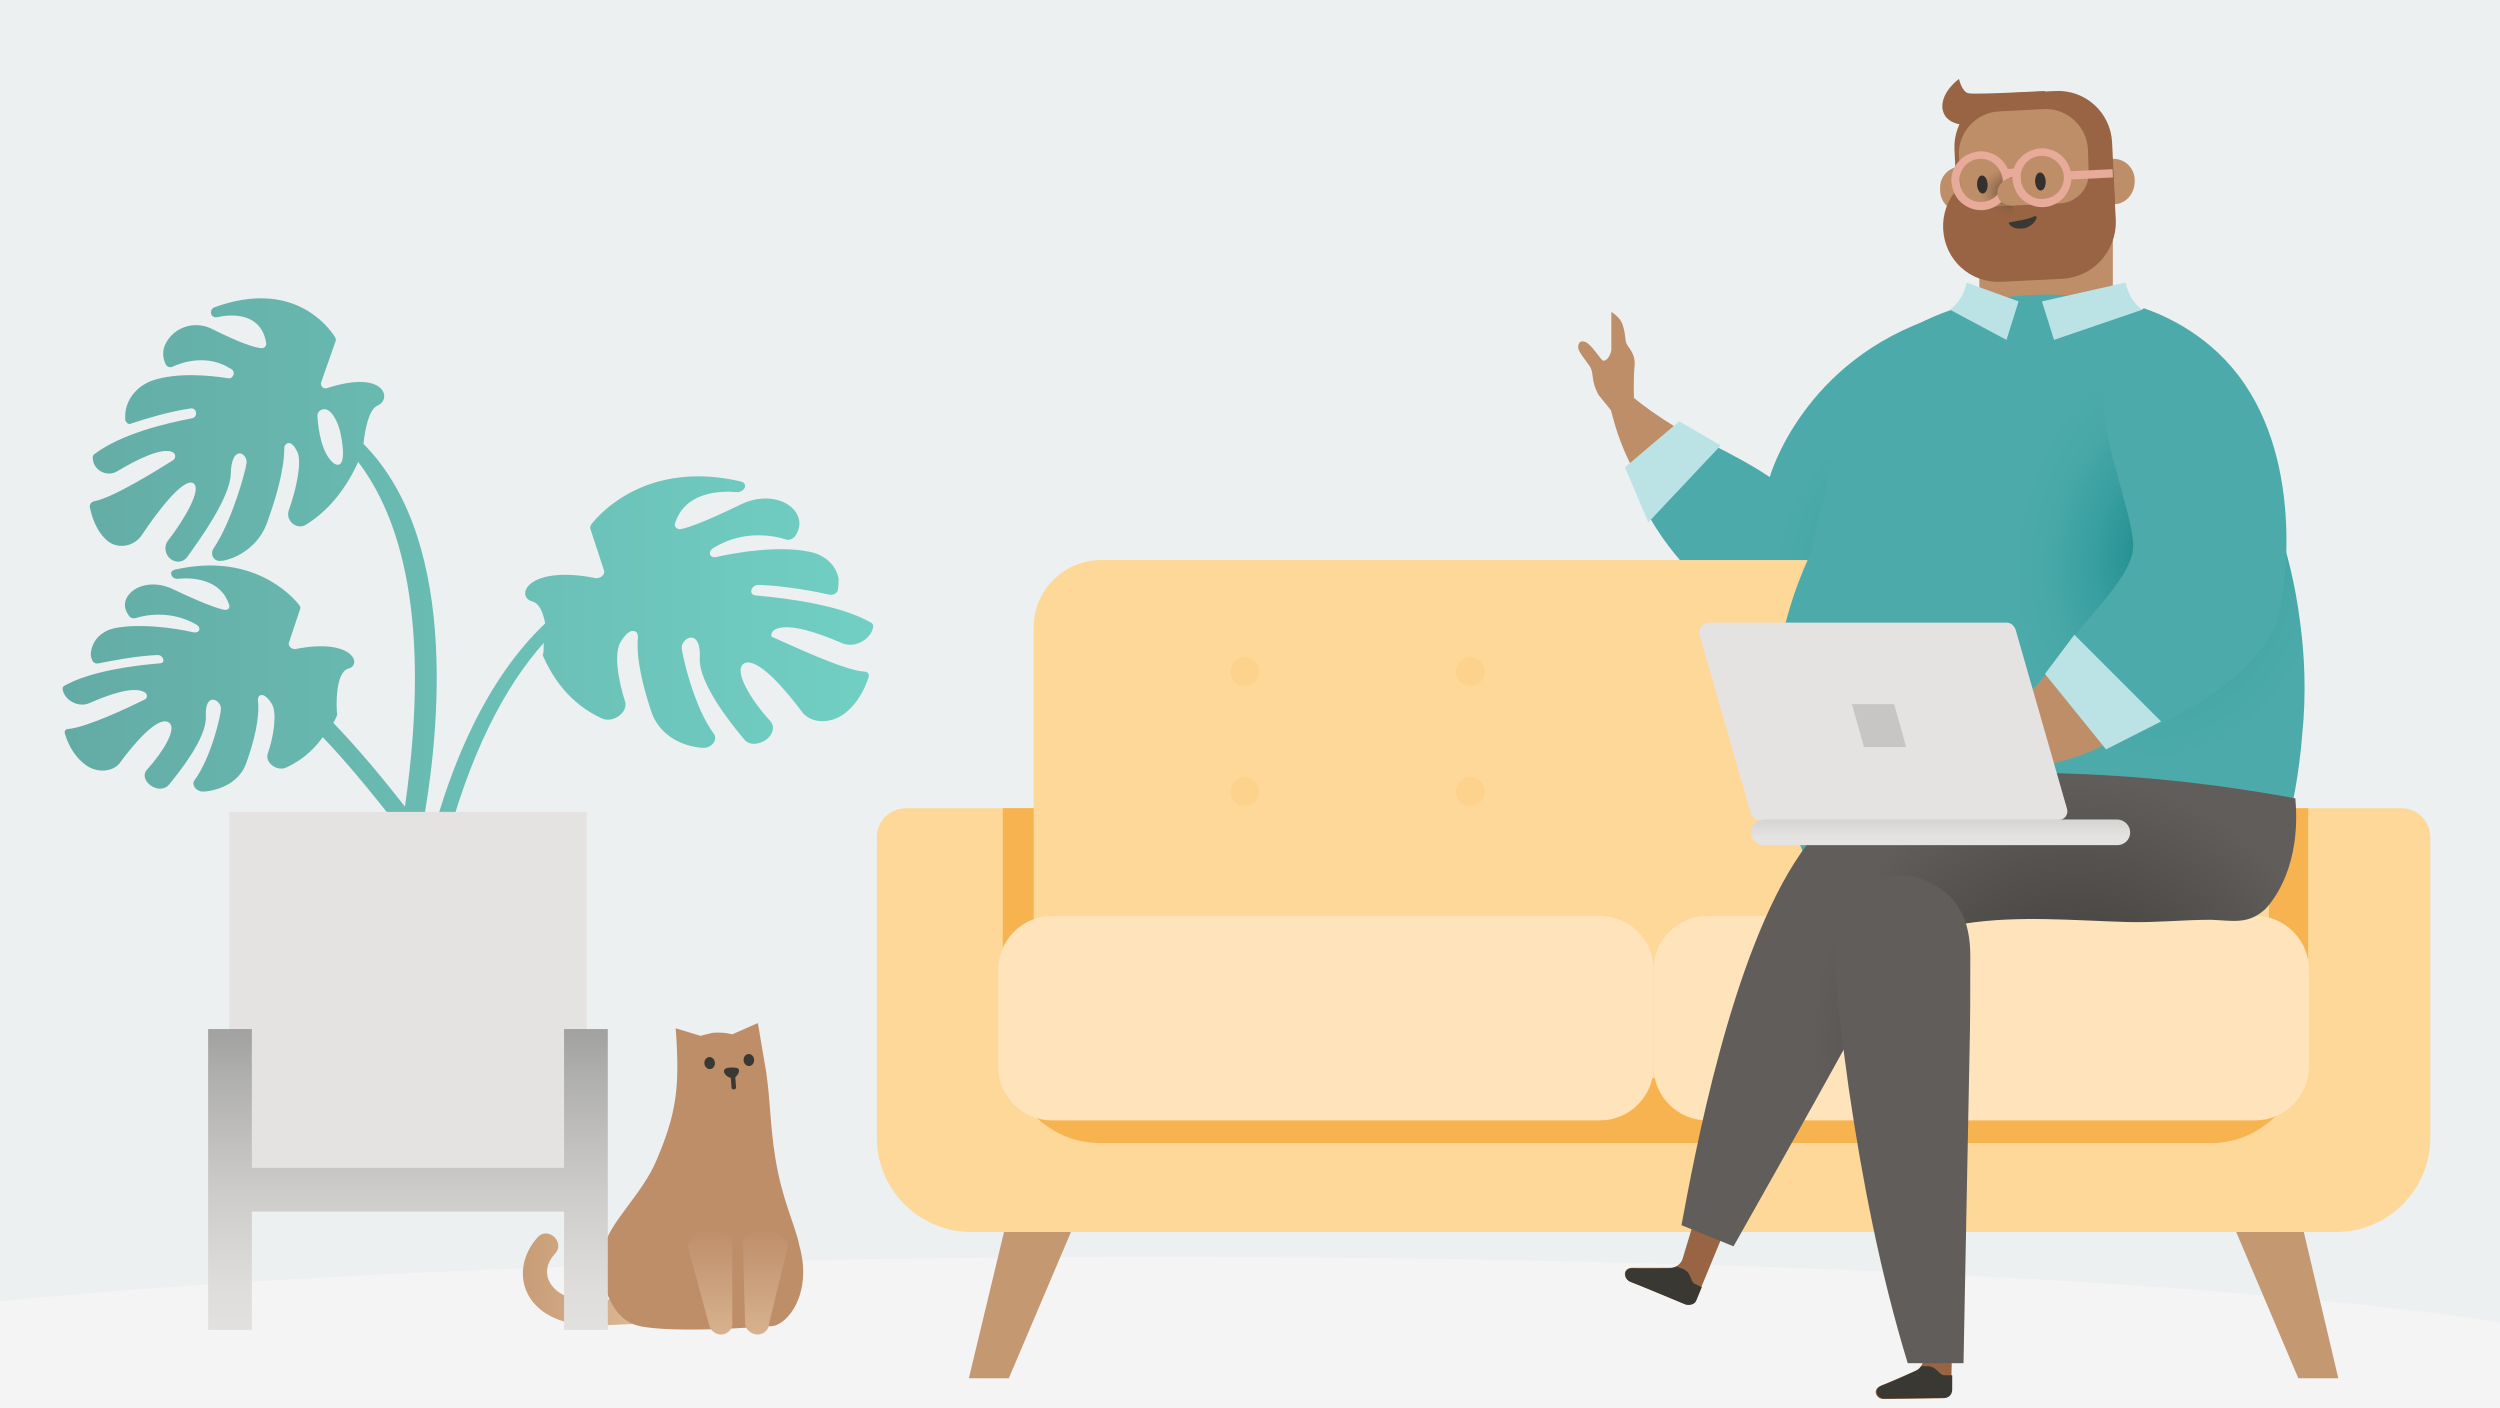 <svg width="760" height="428" viewBox="0 0 760 428" fill="none" xmlns="http://www.w3.org/2000/svg">
<g clip-path="url(#clip0)">
<rect width="760" height="428" fill="#ECF0F1"/>
<path d="M353.751 455.026C605.455 455.026 809.501 438.707 809.501 418.575C809.501 398.444 605.455 382.124 353.751 382.124C102.047 382.124 -102 398.444 -102 418.575C-102 438.707 102.047 455.026 353.751 455.026Z" fill="#F5F4F4"/>
<path d="M489.393 123.266C490.997 130.143 494.436 142.523 504.294 154.214C517.82 170.491 534.555 176.681 541.662 178.744C544.642 155.131 539.828 149.171 534.555 145.044C529.282 140.689 522.405 137.25 509.567 129.914C503.835 126.475 499.48 123.266 496.729 120.973C493.978 121.661 491.914 122.349 489.393 123.266Z" fill="#BE8E69"/>
<path d="M496.727 121.202C497.644 124.182 497.186 126.246 495.352 126.933C493.518 127.85 491.684 127.163 489.85 124.87L485.952 120.056C483.66 115.929 484.577 113.637 483.431 111.574C482.284 109.74 479.763 106.989 479.763 105.613C479.763 104.238 480.45 103.321 482.055 104.008C483.66 104.696 486.182 108.593 487.099 109.51C488.016 110.198 489.62 108.364 489.85 106.301C489.85 104.238 489.85 99.194 489.85 99.194V94.838C489.85 94.838 492.601 96.443 493.288 98.736C493.747 100.111 493.976 101.487 494.205 103.55C494.435 105.613 496.957 106.53 496.957 110.657C496.498 115.012 496.727 121.202 496.727 121.202Z" fill="#BE8E69"/>
<path d="M509.336 129.914C509.336 129.914 527.218 137.708 537.993 145.044C537.993 145.044 547.851 109.51 589.116 96.214L570.776 174.618C570.776 174.618 536.847 181.495 519.194 178.744C519.194 178.744 501.313 164.531 495.123 142.064L509.336 129.914Z" fill="url(#paint0_radial)"/>
<path d="M501.084 158.799L493.977 142.064L510.483 128.08L523.092 135.416L501.084 158.799Z" fill="#BBE3E6"/>
<path d="M306.679 418.999H294.528L307.366 365.584H329.375L306.679 418.999Z" fill="#C49871"/>
<path d="M698.697 418.999H710.848L698.239 365.584H676.001L698.697 418.999Z" fill="#C49871"/>
<path d="M710.159 374.525H295.215C279.397 374.525 266.559 361.686 266.559 345.868V254.626C266.559 249.583 270.456 245.686 275.5 245.686H729.875C734.918 245.686 738.816 249.583 738.816 254.626V345.868C738.816 361.686 725.978 374.525 710.159 374.525Z" fill="#FDD899"/>
<path d="M701.677 245.686V315.378C701.677 333.03 688.381 347.473 672.333 347.473H334.188C317.911 347.473 304.844 333.03 304.844 315.378V245.686" fill="#F7B350"/>
<path d="M663.392 327.757H340.378C325.935 327.757 314.243 316.066 314.243 301.623V190.665C314.243 179.432 323.413 170.262 334.646 170.262H669.352C680.586 170.262 689.756 179.432 689.756 190.665V301.623C689.527 316.066 677.835 327.757 663.392 327.757Z" fill="#FDD899"/>
<path d="M486.411 340.595H319.745C310.805 340.595 303.469 333.259 303.469 324.319V294.745C303.469 285.804 310.805 278.468 319.745 278.468H486.411C495.352 278.468 502.688 285.804 502.688 294.745V324.319C502.688 333.259 495.352 340.595 486.411 340.595Z" fill="#FFE4BB"/>
<g opacity="0.55">
<g opacity="0.55">
<path opacity="0.55" d="M378.434 208.547C380.839 208.547 382.79 206.597 382.79 204.191C382.79 201.786 380.839 199.836 378.434 199.836C376.028 199.836 374.078 201.786 374.078 204.191C374.078 206.597 376.028 208.547 378.434 208.547Z" fill="#F7B350"/>
<path opacity="0.55" d="M378.433 244.998C380.839 244.998 382.789 243.048 382.789 240.642C382.789 238.237 380.839 236.286 378.433 236.286C376.028 236.286 374.077 238.237 374.077 240.642C374.077 243.048 376.028 244.998 378.433 244.998Z" fill="#F7B350"/>
<path opacity="0.55" d="M446.978 208.547C449.384 208.547 451.334 206.597 451.334 204.191C451.334 201.786 449.384 199.836 446.978 199.836C444.573 199.836 442.623 201.786 442.623 204.191C442.623 206.597 444.573 208.547 446.978 208.547Z" fill="#F7B350"/>
<path opacity="0.55" d="M446.978 244.998C449.384 244.998 451.334 243.048 451.334 240.642C451.334 238.237 449.384 236.286 446.978 236.286C444.573 236.286 442.623 238.237 442.623 240.642C442.623 243.048 444.573 244.998 446.978 244.998Z" fill="#F7B350"/>
</g>
<g opacity="0.55">
<path opacity="0.55" d="M558.396 208.547C560.801 208.547 562.751 206.597 562.751 204.191C562.751 201.786 560.801 199.836 558.396 199.836C555.99 199.836 554.04 201.786 554.04 204.191C554.04 206.597 555.99 208.547 558.396 208.547Z" fill="#4A7AAF"/>
<path opacity="0.55" d="M558.395 244.998C560.8 244.998 562.75 243.048 562.75 240.642C562.75 238.237 560.8 236.286 558.395 236.286C555.989 236.286 554.039 238.237 554.039 240.642C554.039 243.048 555.989 244.998 558.395 244.998Z" fill="#4A7AAF"/>
<path opacity="0.55" d="M626.94 208.547C629.346 208.547 631.296 206.597 631.296 204.191C631.296 201.786 629.346 199.836 626.94 199.836C624.535 199.836 622.585 201.786 622.585 204.191C622.585 206.597 624.535 208.547 626.94 208.547Z" fill="#4A7AAF"/>
<path opacity="0.55" d="M626.94 244.998C629.346 244.998 631.296 243.048 631.296 240.642C631.296 238.237 629.346 236.286 626.94 236.286C624.535 236.286 622.585 238.237 622.585 240.642C622.585 243.048 624.535 244.998 626.94 244.998Z" fill="#4A7AAF"/>
</g>
</g>
<path d="M685.63 340.595H518.964C510.024 340.595 502.688 333.259 502.688 324.319V294.745C502.688 285.804 510.024 278.468 518.964 278.468H685.63C694.57 278.468 701.906 285.804 701.906 294.745V324.319C701.677 333.259 694.57 340.595 685.63 340.595Z" fill="#FFE4BB"/>
<path d="M685.63 278.468H599.432L601.954 340.366H685.63C694.571 340.366 701.907 333.03 701.907 324.089V294.516C701.678 285.804 694.571 278.468 685.63 278.468Z" fill="#FFE4BB"/>
<path d="M595.534 24C595.534 24 596.451 28.127 598.514 28.356C600.577 28.814 621.439 27.668 621.439 27.668L632.443 36.38L597.826 37.984C597.826 37.984 591.178 38.214 590.49 32.941C590.032 27.897 595.534 24 595.534 24Z" fill="#986443"/>
<path d="M642.302 97.36L617.314 107.447L601.724 97.36V58.388H642.302V97.36Z" fill="#BE8E69"/>
<path d="M642.76 62.056C639.092 62.285 636.112 59.534 635.883 55.866V55.178C635.653 51.51 638.404 48.53 642.072 48.301C645.74 48.071 648.721 50.822 648.95 54.49V55.178C648.95 58.846 646.199 62.056 642.76 62.056Z" fill="#BE8E69"/>
<path d="M596.68 64.348C593.012 64.577 590.032 61.826 589.802 58.158V57.471C589.573 53.803 592.324 50.822 595.992 50.593C599.66 50.364 602.64 53.115 602.87 56.783V57.471C603.099 61.139 600.348 64.119 596.68 64.348Z" fill="#BE8E69"/>
<path d="M632.673 73.06L606.309 74.435C600.348 74.665 595.305 70.079 595.076 64.348L594.159 45.55C593.7 36.609 600.578 28.814 609.748 28.356L624.878 27.668C633.819 27.21 641.614 34.087 642.072 43.257L642.989 62.056C642.989 67.787 638.633 72.831 632.673 73.06Z" fill="#986443"/>
<path d="M626.941 84.751L608.371 85.668C598.972 86.127 591.177 79.02 590.719 69.621C590.26 60.222 597.367 52.427 606.766 51.969L642.3 50.135L643.217 67.099C643.447 76.269 636.34 84.293 626.941 84.751Z" fill="#986443"/>
<path d="M611.123 67.558C612.498 67.328 613.644 67.099 614.791 66.87C615.937 66.641 617.083 66.411 618.459 65.724C618.688 65.724 618.917 65.724 619.146 65.953V66.182C618.688 67.787 617.083 68.933 615.478 69.392C613.874 69.621 612.04 69.621 610.893 68.245C610.664 68.016 610.664 67.787 610.893 67.558C610.893 67.558 610.893 67.558 611.123 67.558Z" fill="#3A3833"/>
<path d="M626.254 61.826L601.724 62.973C598.744 63.202 596.222 60.909 595.993 57.929L595.534 47.384C595.076 40.277 600.807 34.087 607.914 33.858L621.21 33.17C628.317 32.712 634.507 38.443 634.736 45.55L634.965 52.427C635.194 57.241 631.297 61.597 626.254 61.826Z" fill="#BE8E69"/>
<path d="M611.123 42.569L612.269 71.455L598.973 71.914L597.826 43.028L611.123 42.569Z" fill="url(#paint1_radial)"/>
<path d="M602.183 63.89C599.89 63.89 597.827 62.973 596.222 61.597C594.388 59.992 593.471 57.7 593.242 55.407C593.013 53.115 593.93 50.593 595.535 48.988C597.139 47.154 599.432 46.237 601.724 46.008C606.768 45.779 610.894 49.676 611.124 54.49C611.353 59.534 607.456 63.66 602.641 63.89C602.412 63.89 602.183 63.89 602.183 63.89ZM602.183 48.301H601.954C600.12 48.301 598.515 49.218 597.369 50.364C596.222 51.739 595.535 53.344 595.764 55.178C595.764 57.012 596.681 58.617 597.827 59.763C599.203 60.909 600.807 61.597 602.641 61.368C606.309 61.139 609.06 58.158 608.831 54.49C608.373 51.052 605.622 48.301 602.183 48.301Z" fill="#E8AA99"/>
<path d="M613.565 51.177L609.444 51.378L609.567 53.897L613.688 53.696L613.565 51.177Z" fill="#E8AA99"/>
<path d="M616.625 58.158C616.625 58.158 615.478 52.886 611.81 53.803C610.435 54.032 607.455 55.407 607.225 58.158C606.996 61.139 609.289 62.514 611.81 62.514C614.561 62.285 616.854 60.451 616.625 58.158Z" fill="#BE8E69"/>
<path d="M620.423 57.919C621.308 57.874 621.963 56.607 621.886 55.09C621.809 53.573 621.029 52.379 620.144 52.424C619.259 52.469 618.604 53.736 618.681 55.253C618.758 56.77 619.538 57.964 620.423 57.919Z" fill="#33312D"/>
<path d="M602.775 58.836C603.66 58.791 604.315 57.525 604.238 56.007C604.16 54.49 603.38 53.297 602.495 53.342C601.61 53.386 600.955 54.653 601.032 56.17C601.109 57.688 601.889 58.881 602.775 58.836Z" fill="#33312D"/>
<path d="M620.752 62.973C618.46 62.973 616.396 62.056 614.792 60.68C612.958 59.075 612.041 56.783 611.811 54.49C611.582 52.198 612.499 49.676 614.104 48.071C615.709 46.237 618.001 45.32 620.294 45.091C625.337 44.862 629.464 48.759 629.693 53.573C629.922 58.617 626.025 62.743 621.211 62.973C620.982 62.973 620.752 62.973 620.752 62.973ZM620.752 47.384H620.523C618.689 47.384 617.084 48.301 615.938 49.447C614.792 50.822 614.104 52.427 614.333 54.261C614.333 56.095 615.25 57.7 616.396 58.846C617.772 59.992 619.377 60.68 621.211 60.451C624.879 60.222 627.63 57.241 627.4 53.573C627.171 50.135 624.191 47.384 620.752 47.384Z" fill="#E8AA99"/>
<path d="M642.222 51.425L629.399 52.05L629.522 54.569L642.344 53.944L642.222 51.425Z" fill="#E8AA99"/>
<path d="M622.128 168.886C656.186 168.886 683.796 151.13 683.796 129.226C683.796 107.322 656.186 89.566 622.128 89.566C588.069 89.566 560.459 107.322 560.459 129.226C560.459 151.13 588.069 168.886 622.128 168.886Z" fill="#4CABAA"/>
<path d="M683.567 124.641H560.689L549.455 172.325H694.801L683.567 124.641Z" fill="#4CABAA"/>
<path d="M642.303 87.732L620.753 91.629L617.314 107.447H648.263L642.303 87.732Z" fill="#4CABAA"/>
<path d="M624.421 103.321L620.753 91.629L646.2 85.898C646.2 85.898 646.888 90.941 651.244 94.151L624.421 103.321Z" fill="#BBE3E6"/>
<path d="M601.724 87.732L613.645 91.629L617.313 107.447H595.764L601.724 87.732Z" fill="#4CABAA"/>
<path d="M609.977 103.321L613.645 91.629L597.827 85.898C597.827 85.898 597.139 90.941 592.784 94.151C592.784 94.151 609.977 103.321 609.977 103.321Z" fill="#BBE3E6"/>
<path d="M699.156 188.602C693.883 147.337 671.187 106.301 633.59 106.301C602.871 106.53 562.523 137.938 550.372 169.116C550.143 169.116 550.143 169.345 549.914 169.345C545.787 178.515 540.514 192.728 539.597 210.381C537.993 242.705 551.06 267.006 557.021 276.634C573.756 276.634 590.72 276.864 607.456 276.864C610.665 276.864 613.875 276.864 617.084 276.864C640.239 276.864 663.393 277.093 686.547 277.093C692.049 264.713 698.01 246.373 699.844 223.677C701.219 210.381 700.532 198.46 699.156 188.602Z" fill="url(#paint2_radial)"/>
<path d="M582.204 222.685C592.631 223.365 599.687 225.522 599.687 225.522L600.803 232.589C600.803 232.589 594.834 235.475 587.289 236.48C581.584 237.16 575.611 235.76 572.8 234.849C570.888 234.401 569.145 233.236 569.481 231.802C565.419 230.851 565.613 227.871 566.92 227.673L580.199 228.013" fill="#BE8E69"/>
<path d="M597.369 233.535C604.476 234.452 617.085 234.911 631.757 229.867C651.702 222.76 663.164 209.234 667.52 203.274C646.429 192.27 635.654 194.104 629.923 197.543C623.962 200.981 621.899 206.942 610.666 216.341C605.393 220.697 600.808 223.448 597.828 225.282C597.598 228.033 597.598 230.784 597.369 233.535Z" fill="#BE8E69"/>
<path d="M626.255 200.523C629.006 203.045 628.319 210.61 632.445 213.361C637.03 216.341 637.489 225.741 641.386 227.116C661.331 218.405 683.797 208.088 692.05 189.29C694.114 184.705 701.22 144.586 682.422 116.846C672.564 102.174 658.351 95.985 651.702 93.692C642.532 101.487 639.781 106.759 639.552 122.578C639.323 134.499 648.493 156.965 648.493 165.906C648.493 176.681 629.694 191.124 626.255 200.523Z" fill="#4CABAA"/>
<path d="M656.975 219.322L640.239 227.804L621.67 204.879L630.611 192.958L656.975 219.322Z" fill="#BBE3E6"/>
<path d="M523.206 376.702L514.494 372.805L511.514 382.663C511.055 384.267 509.451 385.414 507.617 385.414C504.178 385.414 498.905 385.414 496.613 385.414C493.174 385.184 493.403 388.623 495.466 389.54C497.53 390.457 512.202 396.418 512.202 396.418C512.889 396.647 513.577 396.647 514.265 396.418C514.953 396.189 515.411 395.73 515.64 395.042L523.206 376.702Z" fill="#986443"/>
<path d="M517.36 391.26L515.755 395.157C515.526 395.845 515.067 396.303 514.38 396.532C513.692 396.762 513.004 396.762 512.316 396.532C512.316 396.532 497.644 390.343 495.581 389.655C493.518 388.738 493.289 385.299 496.727 385.528C499.02 385.758 504.293 385.528 507.731 385.528C508.419 385.528 509.107 385.299 509.795 385.07L511.629 385.758C514.38 386.904 513.692 389.655 515.297 390.343C516.672 391.03 517.36 391.26 517.36 391.26Z" fill="#3A3833"/>
<path d="M697.78 242.705C665.685 236.745 638.404 235.14 618.001 234.911C589.115 234.681 570.546 236.515 556.332 249.124C552.664 252.334 549.913 255.772 547.392 259.44C526.3 289.931 515.067 351.599 511.17 372.461L526.988 378.88C526.988 378.88 575.36 293.599 581.091 280.302C581.321 279.844 581.321 279.614 581.55 279.156C580.862 280.761 595.993 280.99 597.368 280.761C613.874 278.239 630.38 279.844 646.886 280.302C655.369 280.531 663.622 279.614 672.104 279.614C678.752 279.844 683.567 281.219 688.839 276.176C691.132 273.654 699.614 263.338 697.78 242.705Z" fill="url(#paint3_radial)"/>
<path d="M593.586 403.525H583.957L584.645 412.695C584.874 414.529 583.728 416.133 582.123 416.821C579.143 418.197 574.1 420.26 572.036 421.177C568.827 422.323 570.431 425.303 572.495 425.303C574.787 425.303 590.606 425.074 590.606 425.074C591.293 425.074 591.981 424.845 592.44 424.386C592.898 423.928 593.127 423.24 593.127 422.552L593.586 403.525Z" fill="#986443"/>
<path d="M593.47 418.082V422.438C593.47 423.126 593.241 423.814 592.783 424.272C592.324 424.731 591.636 424.96 590.949 424.96C590.949 424.96 575.13 425.189 572.838 425.189C570.545 425.189 569.17 422.209 572.379 421.063C574.443 420.375 579.486 418.082 582.466 416.707C583.154 416.478 583.613 416.019 584.071 415.331H585.905C588.885 415.331 589.344 418.082 591.178 418.082C592.783 418.082 593.47 418.082 593.47 418.082Z" fill="#3A3833"/>
<path d="M560.688 275.947C557.937 281.449 557.479 288.556 557.937 295.892C558.854 307.813 560.459 319.504 562.064 331.196C566.19 359.165 571.692 387.363 579.945 414.414H596.91C596.91 414.414 597.369 391.718 597.369 390.343C597.827 366.73 598.285 343.117 598.744 319.734C598.973 310.105 598.973 300.477 598.973 290.619C598.973 280.073 595.534 272.049 585.447 267.694C576.965 264.026 565.044 266.777 560.688 275.947Z" fill="#605D5B"/>
<path d="M625.565 249.353H535.011C533.635 249.353 532.718 248.436 532.26 247.29L516.671 192.958C516.212 191.124 517.588 189.29 519.422 189.29H609.976C611.351 189.29 612.268 190.207 612.727 191.353L628.316 245.685C629.004 247.519 627.628 249.353 625.565 249.353Z" fill="#E5E3E1"/>
<path d="M643.676 256.919H536.158C534.094 256.919 532.26 255.085 532.26 253.021C532.26 250.958 534.094 249.124 536.158 249.124H643.676C645.74 249.124 647.574 250.958 647.574 253.021C647.574 255.314 645.74 256.919 643.676 256.919Z" fill="url(#paint4_linear)"/>
<path d="M579.485 227.116H566.647L562.979 214.049H575.817L579.485 227.116Z" fill="#C8C6C4"/>
<path d="M193.256 402.472C183.857 402.702 172.624 404.536 164.6 398.346C157.264 392.614 157.264 382.986 163.454 376.108C166.663 372.67 171.936 377.713 168.726 381.152C164.6 385.508 165.975 390.78 171.019 393.531C173.999 395.136 177.438 395.136 180.877 395.136C185.003 395.136 189.13 394.907 193.256 394.907C198.071 394.907 198.071 402.243 193.256 402.472Z" fill="url(#paint5_linear)"/>
<path d="M235.667 351.808C234.062 341.721 234.292 335.531 232.916 325.903L230.394 311.001L222.6 314.44C220.766 313.981 218.932 313.752 216.639 313.981C215.493 314.211 212.971 314.898 212.971 314.898L205.406 312.606C205.406 312.606 206.094 320.63 205.865 326.82C205.635 337.594 202.655 345.389 199.675 352.496C195.319 363.041 185.461 371.294 183.627 379.089C181.564 387.8 185.003 400.638 193.714 402.931C198.299 404.306 210.22 404.306 217.098 404.077C224.892 403.848 229.477 403.389 234.521 403.16C239.335 402.931 247.13 393.302 243.003 378.63C241.628 371.982 237.73 364.875 235.667 351.808Z" fill="#BE8E69"/>
<path d="M215.878 325.004C216.761 324.933 217.411 324.057 217.33 323.047C217.248 322.038 216.466 321.277 215.583 321.348C214.699 321.419 214.049 322.296 214.131 323.305C214.212 324.315 214.994 325.076 215.878 325.004Z" fill="#3A3833"/>
<path d="M227.802 324.077C228.685 324.006 229.336 323.129 229.254 322.12C229.173 321.11 228.391 320.349 227.507 320.42C226.624 320.492 225.974 321.368 226.055 322.378C226.136 323.387 226.919 324.148 227.802 324.077Z" fill="#3A3833"/>
<path d="M223.059 331.175C222.6 331.175 222.371 330.946 222.371 330.487L222.142 327.278C222.142 326.819 222.371 326.59 222.83 326.59C223.288 326.59 223.517 326.819 223.517 327.278L223.747 330.487C223.747 330.946 223.517 331.175 223.059 331.175Z" fill="#3A3833"/>
<path d="M220.078 325.673C220.078 324.756 221.225 324.527 222.371 324.527C223.517 324.527 224.663 324.527 224.663 325.444C224.663 326.361 223.746 327.736 222.6 327.736C221.454 327.736 220.078 326.59 220.078 325.673Z" fill="#3A3833"/>
<path d="M219.62 405.682C217.556 405.911 215.722 404.306 215.493 402.472L209.074 378.86C208.845 376.796 214.118 373.587 216.181 373.358V374.275C218.244 374.045 222.371 375.192 222.6 377.026V401.555C223.058 403.619 221.454 405.453 219.62 405.682Z" fill="url(#paint6_linear)"/>
<path d="M229.935 405.682C231.999 405.911 233.833 404.306 233.833 402.243L239.564 378.63C239.793 376.567 234.291 373.587 232.228 373.357V374.274C230.165 374.045 226.038 375.191 225.809 377.255L226.497 401.784C226.267 403.618 227.872 405.452 229.935 405.682Z" fill="url(#paint7_linear)"/>
<path d="M235.666 191.332C239.793 189.269 248.963 192.479 255.84 195.459C259.737 197.293 265.01 194.313 265.469 190.415C265.469 189.957 265.239 189.498 264.781 189.269C255.611 183.996 240.022 181.933 229.706 181.016C227.413 180.787 228.33 177.806 230.623 177.806C238.417 178.036 248.275 179.87 252.172 180.787C253.318 181.016 254.465 180.328 254.694 179.411C254.923 178.265 254.923 177.119 254.923 175.972C254.235 171.846 250.797 168.636 245.982 167.719C237.042 165.885 224.891 167.719 217.785 169.324C215.721 169.783 215.034 167.719 216.868 166.573C226.267 160.842 235.666 162.905 239.105 164.051C240.022 164.281 240.939 163.822 241.627 163.134C243.69 160.154 243.231 157.632 241.856 155.569C238.646 151.213 231.54 150.296 225.35 153.277C214.575 158.549 209.302 160.383 207.01 160.842C205.863 161.071 204.946 160.154 205.176 159.237C208.156 149.379 219.16 149.15 224.204 149.609C225.35 149.609 226.496 148.692 226.496 147.775V147.545C226.496 147.087 226.038 146.628 225.35 146.399C197.152 139.751 182.48 155.798 179.729 159.466C179.5 159.925 179.27 160.383 179.5 160.842L183.626 173.451C184.085 174.597 182.48 175.972 181.104 175.743C160.013 171.617 156.575 181.474 161.847 182.85C164.14 183.538 165.057 186.289 165.745 189.498C147.634 206.692 137.088 232.597 131.128 255.293C130.211 254.147 129.294 252.771 128.377 251.625C132.732 228.012 140.985 165.656 110.495 134.937C110.954 130.581 112.1 124.391 114.851 123.245C119.207 121.411 117.143 112.241 99.491 117.972C98.345 118.431 97.199 117.284 97.657 116.138L102.013 103.758C102.242 103.3 102.013 102.841 101.784 102.383C99.72 99.174 88.946 84.731 65.103 93.442C64.645 93.671 64.186 94.13 64.186 94.588V94.818C63.957 95.735 64.874 96.652 66.02 96.422C70.147 95.505 79.317 94.818 80.922 104.217C81.151 105.134 80.234 106.051 79.317 105.822C77.254 105.592 73.356 104.446 64.645 100.09C59.831 97.569 53.87 98.944 50.89 103.529C49.514 105.592 49.056 108.114 50.431 110.865C50.89 111.553 51.578 111.782 52.265 111.553C55.246 110.178 63.04 107.426 70.376 112.241C71.752 113.158 70.835 115.221 69.459 114.992C63.499 114.075 53.87 113.158 46.305 115.68C42.408 117.055 39.198 120.265 38.281 124.391C38.052 125.308 38.052 126.454 38.052 127.601C38.281 128.518 39.198 129.205 39.886 128.747C43.325 127.601 51.348 125.079 57.997 124.162C59.831 123.933 60.289 126.684 58.455 127.142C49.973 128.747 36.906 131.956 28.882 137.917C28.423 138.146 28.194 138.605 28.194 139.063C28.194 142.96 32.55 145.253 35.759 143.19C41.491 139.751 49.285 135.854 52.495 137.458C53.412 137.917 53.641 139.292 52.495 139.98C48.139 142.731 34.155 151.443 28.653 152.36C27.736 152.589 27.277 153.277 27.277 153.964C27.736 156.486 29.111 161.53 32.779 164.51C35.989 167.032 40.803 166.115 43.095 162.676C47.222 156.486 55.475 145.253 58.684 146.858C61.665 148.462 55.933 158.091 51.119 164.281C49.285 166.573 50.661 170.241 53.641 170.7C55.016 170.929 56.392 170.241 57.08 169.095C60.519 164.281 69.918 151.443 70.147 144.107C70.376 134.937 75.191 137.688 74.961 140.668C74.732 142.96 70.606 158.32 64.874 166.802C63.728 168.636 65.103 170.929 67.396 170.47H67.855C74.044 169.095 79.088 164.739 81.151 159.008C83.673 152.13 86.424 142.96 86.424 136.312C86.424 136.083 86.424 135.624 86.653 135.395C87.112 134.707 88.487 133.561 90.321 137.229C91.926 140.209 90.092 148.692 87.799 155.111C86.653 158.32 90.321 161.3 93.072 159.466C97.886 156.486 104.076 150.984 108.89 140.439C121.499 156.945 131.357 187.664 123.104 245.206C116.456 236.724 108.89 227.554 101.325 219.759C101.784 219.072 102.013 218.384 102.471 217.467C102.471 217.238 102.471 217.238 102.471 217.008C102.242 215.404 101.784 204.4 105.91 203.253C110.266 202.107 107.286 193.854 89.863 197.293C88.716 197.522 87.57 196.376 87.799 195.459L91.238 185.142C91.467 184.684 91.238 184.455 91.009 183.996C88.716 181.016 76.566 167.719 52.953 173.221C52.495 173.451 52.036 173.68 52.036 174.138V174.368C52.036 175.285 52.953 175.972 53.87 175.972C57.997 175.514 67.167 175.743 69.689 183.996C69.918 184.913 69.23 185.601 68.084 185.372C66.02 184.913 61.894 183.538 52.724 179.182C47.68 176.66 41.72 177.348 38.969 181.016C37.823 182.621 37.364 184.684 39.198 187.206C39.657 187.894 40.574 188.123 41.261 187.894C44.012 186.977 52.036 185.372 59.831 189.957C61.206 190.874 60.748 192.479 58.914 192.249C52.953 190.874 42.866 189.498 35.301 190.874C31.404 191.562 28.423 194.083 27.736 197.751C27.506 198.668 27.506 199.585 27.965 200.502C28.194 201.419 29.111 201.878 30.028 201.649C33.467 200.961 41.491 199.356 47.91 199.127C49.744 199.127 50.431 201.649 48.597 201.649C40.115 202.336 27.048 204.17 19.483 208.526C19.024 208.755 19.024 209.214 19.024 209.443C19.483 212.882 23.838 215.174 27.048 213.799C32.779 211.277 40.344 208.526 43.783 210.36C44.929 210.819 44.929 212.194 44.012 212.653C39.886 214.716 26.36 221.135 20.858 221.593C19.941 221.593 19.483 222.281 19.712 222.969C20.4 225.261 22.004 229.617 26.131 232.597C29.57 235.119 34.384 234.661 36.447 231.91C40.115 226.866 47.68 217.696 51.119 219.53C54.329 221.135 49.285 228.929 44.7 233.973C42.866 235.807 44.7 239.016 47.91 239.704C49.285 239.933 50.661 239.475 51.348 238.558C54.558 234.661 62.811 224.344 62.582 217.925C62.123 210.131 67.167 212.653 67.167 215.404C67.167 217.467 64.186 230.305 59.143 237.182C57.997 238.558 59.831 240.85 61.894 240.621H62.352C68.542 239.933 73.356 236.724 74.961 231.68C77.025 225.949 79.088 218.384 78.4 212.653C78.4 212.194 78.629 211.736 78.859 211.506C79.546 211.048 80.692 211.048 82.526 213.799C84.361 216.55 83.214 223.886 81.38 229.159C80.463 231.91 84.361 234.661 87.112 233.285C90.55 231.68 94.677 228.929 98.116 224.115C104.305 230.534 111.871 239.475 121.499 251.854C121.27 253.918 120.811 255.752 120.582 257.815L125.167 260.337C125.167 260.337 125.396 259.42 125.855 257.586C126.772 258.732 127.46 259.878 128.377 261.025C123.333 282.574 122.416 299.539 122.416 299.539L127.689 298.163C129.064 286.93 130.898 276.614 132.962 267.214C134.796 269.736 136.859 272.487 138.922 275.467L142.132 271.57C142.132 271.57 139.151 267.214 134.566 260.795C142.59 228.7 153.824 208.297 165.286 195.459C165.286 197.064 165.286 198.439 165.057 198.898C165.057 199.127 165.057 199.356 165.057 199.356C169.871 210.36 176.978 215.633 182.938 218.384C186.377 219.989 190.962 216.55 190.045 213.34C187.982 206.921 186.377 198.21 188.899 194.771C190.962 191.562 192.338 191.562 193.255 192.02C193.713 192.249 193.942 192.937 193.942 193.625C193.255 200.502 195.776 209.672 198.069 216.55C200.132 222.51 205.863 226.637 213.2 227.325H213.658C216.18 227.554 218.243 225.032 217.097 223.198C210.907 214.945 207.468 199.356 207.239 197.064C207.01 193.854 213.2 190.645 212.741 200.044C212.283 207.609 222.37 220.218 226.267 224.803C227.184 225.949 228.789 226.408 230.393 225.949C234.061 225.261 236.354 221.364 234.061 219.072C228.559 213.111 222.599 203.712 226.267 201.649C230.393 199.585 239.334 210.36 243.919 216.55C246.441 219.759 251.943 220.218 256.299 217.238C261.113 213.799 263.176 208.526 264.093 205.775C264.322 204.858 263.635 204.17 262.718 204.17C256.299 203.712 240.022 195.917 234.749 193.625C234.291 193.625 234.291 192.02 235.666 191.332ZM101.554 140.897C97.886 138.146 96.74 130.81 96.511 126.684C96.282 124.85 98.345 123.703 99.95 124.85C102.701 126.913 103.618 132.186 103.618 132.186C105.91 144.107 101.554 140.897 101.554 140.897Z" fill="url(#paint8_linear)"/>
<path d="M178.354 246.811H69.689V355.476H178.354V246.811Z" fill="#E5E3E1"/>
<path d="M76.565 404.306H63.268V312.835H76.565V404.306ZM184.771 312.835H171.475V404.306H184.771V312.835ZM173.538 368.543V355.017H76.565V368.314H173.538V368.543Z" fill="url(#paint9_linear)"/>
</g>
<defs>
<radialGradient id="paint0_radial" cx="0" cy="0" r="1" gradientUnits="userSpaceOnUse" gradientTransform="translate(583.134 171.586) scale(43.436)">
<stop stop-color="#0E8286"/>
<stop offset="0.185" stop-color="#218E91"/>
<stop offset="0.486" stop-color="#389E9F"/>
<stop offset="0.766" stop-color="#47A8A7"/>
<stop offset="1" stop-color="#4CABAA"/>
</radialGradient>
<radialGradient id="paint1_radial" cx="0" cy="0" r="1" gradientUnits="userSpaceOnUse" gradientTransform="translate(611.968 58.138) rotate(178.321) scale(10.341 7.799)">
<stop offset="0.001" stop-color="#3A3833"/>
<stop offset="1" stop-color="#986443" stop-opacity="0"/>
</radialGradient>
<radialGradient id="paint2_radial" cx="0" cy="0" r="1" gradientUnits="userSpaceOnUse" gradientTransform="translate(660.78 167.893) rotate(100.085) scale(64.52 48.359)">
<stop stop-color="#0E8286"/>
<stop offset="0.185" stop-color="#218E91"/>
<stop offset="0.486" stop-color="#389E9F"/>
<stop offset="0.766" stop-color="#47A8A7"/>
<stop offset="1" stop-color="#4CABAA"/>
</radialGradient>
<radialGradient id="paint3_radial" cx="0" cy="0" r="1" gradientUnits="userSpaceOnUse" gradientTransform="translate(631.081 316.457) scale(80.289)">
<stop stop-color="#3A3833"/>
<stop offset="1" stop-color="#605D5B"/>
</radialGradient>
<linearGradient id="paint4_linear" x1="589.858" y1="244.247" x2="589.858" y2="254.406" gradientUnits="userSpaceOnUse">
<stop stop-color="#C8C6C4"/>
<stop offset="1" stop-color="#E5E3E1"/>
</linearGradient>
<linearGradient id="paint5_linear" x1="152.938" y1="388.521" x2="205.203" y2="389.438" gradientUnits="userSpaceOnUse">
<stop stop-color="#C49871"/>
<stop offset="1" stop-color="#E2C19E"/>
</linearGradient>
<linearGradient id="paint6_linear" x1="215.967" y1="373.765" x2="215.967" y2="418.964" gradientUnits="userSpaceOnUse">
<stop stop-color="#BE8E69"/>
<stop offset="1" stop-color="#E2C19E"/>
</linearGradient>
<linearGradient id="paint7_linear" x1="232.611" y1="373.765" x2="232.611" y2="418.964" gradientUnits="userSpaceOnUse">
<stop stop-color="#BE8E69"/>
<stop offset="1" stop-color="#E2C19E"/>
</linearGradient>
<linearGradient id="paint8_linear" x1="19.5" y1="194.852" x2="265.476" y2="194.852" gradientUnits="userSpaceOnUse">
<stop offset="0.003" stop-color="#63ACA5"/>
<stop offset="1" stop-color="#71CFC3"/>
</linearGradient>
<linearGradient id="paint9_linear" x1="123.942" y1="307.961" x2="123.942" y2="460.661" gradientUnits="userSpaceOnUse">
<stop stop-color="#9C9C9C"/>
<stop offset="0.124" stop-color="#AFAFAE"/>
<stop offset="0.35" stop-color="#CDCBCA"/>
<stop offset="0.545" stop-color="#DEDDDB"/>
<stop offset="0.686" stop-color="#E5E3E1"/>
</linearGradient>
<clipPath id="clip0">
<rect width="760" height="428" fill="white"/>
</clipPath>
</defs>
</svg>
